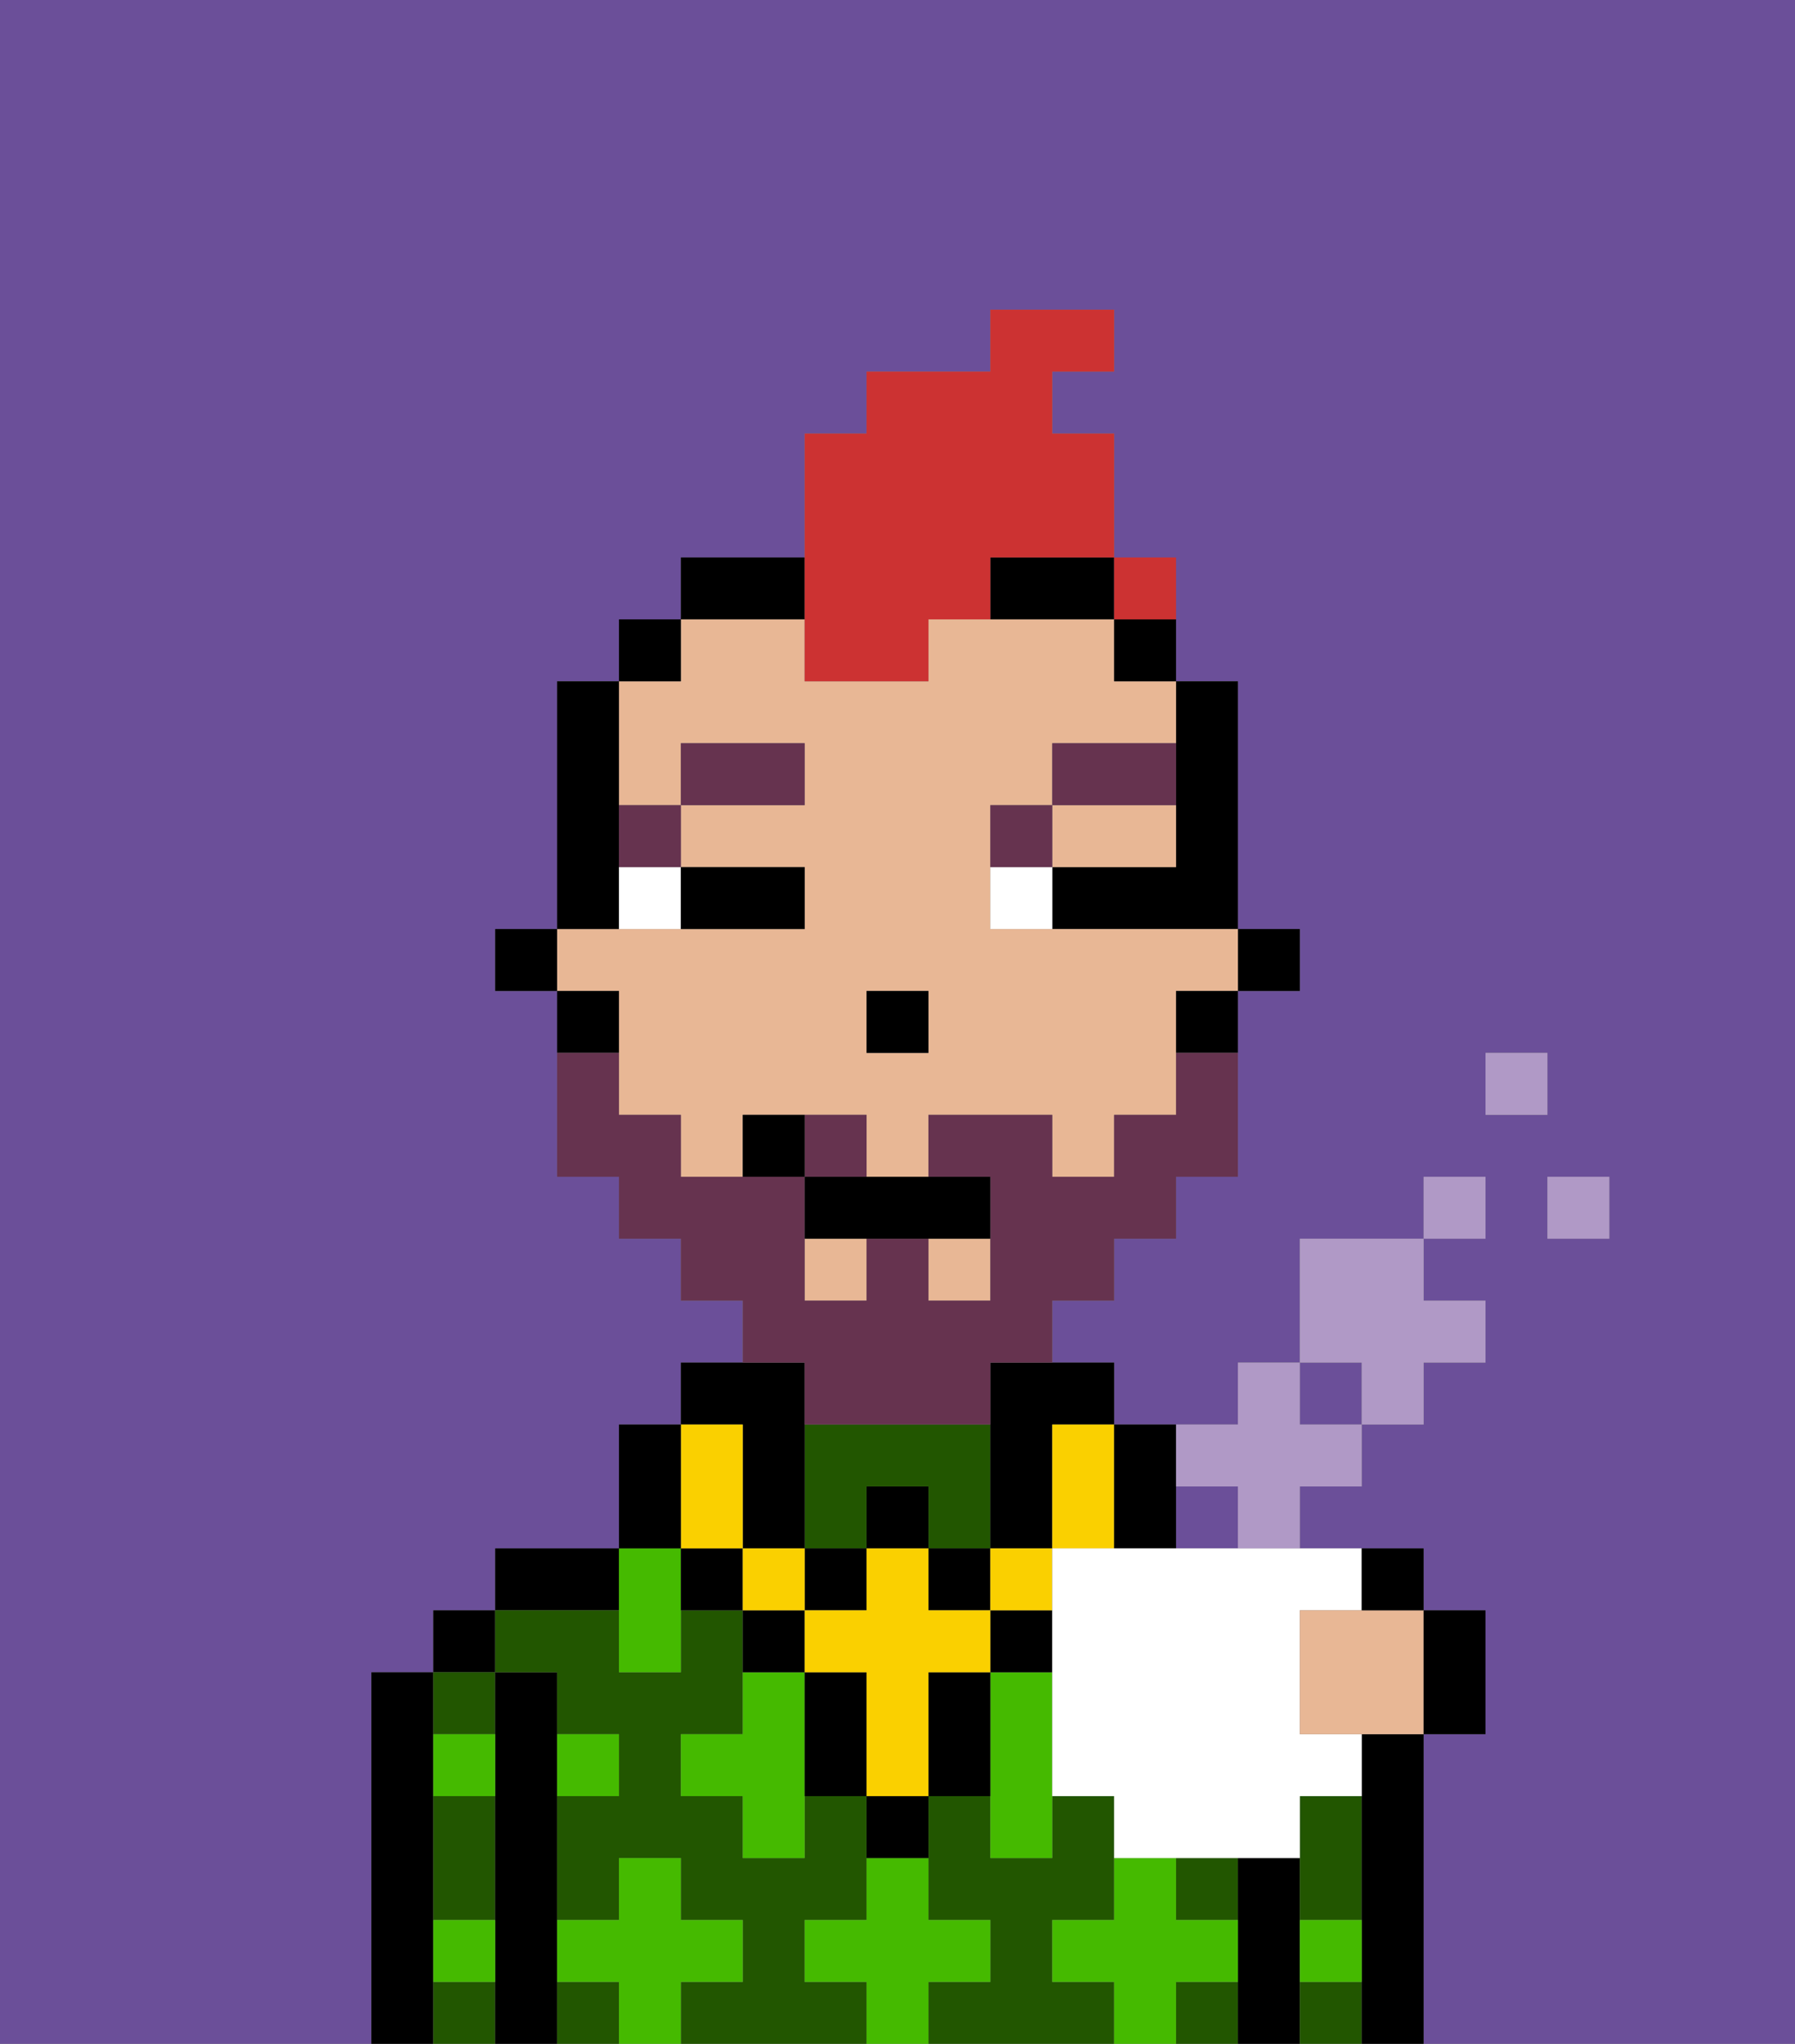 <svg xmlns="http://www.w3.org/2000/svg" viewBox="0 0 29 33"><rect x="0" y="0" width="29" height="33" fill="#808080" stroke="none"/><defs><style>polygon,rect,path{shape-rendering:crispedges;}.ka188-1{fill:#6b4f99;}.ka188-2{fill:#000000;}.ka188-3{fill:#225600;}.ka188-4{fill:#45ba00;}.ka188-5{fill:#e8b795;}.ka188-6{fill:#ffffff;}.ka188-7{fill:#66334f;}.ka188-8{fill:#fad000;}.ka188-9{fill:#66334f;}.ka188-10{fill:#cc3232;}.ka188-11{fill:#b099c6;}</style></defs><path class="ka188-1" d="M0,33H6V27H7V26H8V25h2V23h1V22h1V21H11V20H10V19H9V16H8V15H9V11h1V10h1V9h2V7h1V6h2V5h2V6H17V7h1v3h1v1h1v4h1v1H20v3H19v1H18v1H17v1h1v1h1v2h1V24H19V23h1V22h1V20h2V19h1v1H23v1h1v1H23v1H22v1H21v1h2v1h1v2H23v5h6V0H0ZM26,20H25V19h1Zm-2-3h1v1H24Z"/><rect class="ka188-1" x="21" y="22" width="1" height="1"/><path class="ka188-2" d="M7,31V27H6v6H7V31Z"/><rect class="ka188-2" x="7" y="26" width="1" height="1"/><path class="ka188-3" d="M7,32v1H8V32Z"/><path class="ka188-3" d="M8,28V27H7v1Z"/><path class="ka188-3" d="M7,30v1H8V29H7Z"/><path class="ka188-2" d="M9,31V27H8v6H9V31Z"/><path class="ka188-2" d="M10,25H8v1h2Z"/><path class="ka188-3" d="M14,24h1v1h1V23H13v2h1Z"/><path class="ka188-3" d="M17,32V31h1V29H17v1H16V29H15v2h1v1H15v1h3V32Z"/><path class="ka188-3" d="M9,32v1h1V32Z"/><path class="ka188-3" d="M13,32V31h1V29H13v1H12V29H11V28h1V26H11v1H10V26H8v1H9v1h1v1H9v2h1V30h1v1h1v1H11v1h3V32Z"/><rect class="ka188-3" x="19" y="32" width="1" height="1"/><rect class="ka188-3" x="19" y="30" width="1" height="1"/><path class="ka188-2" d="M21,31V30H20v3h1V31Z"/><path class="ka188-3" d="M21,30v1h1V29H21Z"/><path class="ka188-3" d="M21,32v1h1V32Z"/><path class="ka188-2" d="M23,28H22v5h1V28Z"/><path class="ka188-4" d="M12,32V31H11V30H10v1H9v1h1v1h1V32Z"/><path class="ka188-4" d="M12,27v1H11v1h1v1h1V27Z"/><path class="ka188-4" d="M10,27h1V25H10v2Z"/><path class="ka188-4" d="M16,27v3h1V27Z"/><path class="ka188-4" d="M7,29H8V28H7Z"/><path class="ka188-4" d="M10,29V28H9v1Z"/><path class="ka188-4" d="M21,32h1V31H21Z"/><path class="ka188-4" d="M7,32H8V31H7Z"/><path class="ka188-4" d="M16,32V31H15V30H14v1H13v1h1v1h1V32Z"/><path class="ka188-4" d="M20,32V31H19V30H18v1H17v1h1v1h1V32Z"/><rect class="ka188-2" x="20" y="15" width="1" height="1"/><path class="ka188-2" d="M19,13v1H17v1h3V11H19v2Z"/><path class="ka188-5" d="M10,17v1h1v1h1V18h2v1h1V18h2v1h1V18h1V16h1V15H16V13h1V12h2V11H18V10H15v1H13V10H11v1H10v2h1V12h2v1H11v1h2v1H9v1h1Zm4-1h1v1H14Z"/><rect class="ka188-5" x="15" y="20" width="1" height="1"/><rect class="ka188-5" x="13" y="20" width="1" height="1"/><path class="ka188-5" d="M18,14h1V13H17v1Z"/><path class="ka188-2" d="M19,17h1V16H19Z"/><rect class="ka188-2" x="18" y="10" width="1" height="1"/><path class="ka188-2" d="M16,23v2h1V23h1V22H16Z"/><path class="ka188-2" d="M16,10h2V9H16Z"/><path class="ka188-2" d="M13,9H11v1h2Z"/><rect class="ka188-2" x="10" y="10" width="1" height="1"/><path class="ka188-2" d="M10,14V11H9v4h1Z"/><path class="ka188-2" d="M10,16H9v1h1Z"/><rect class="ka188-2" x="8" y="15" width="1" height="1"/><rect class="ka188-2" x="14" y="16" width="1" height="1"/><path class="ka188-6" d="M10,15h1V14H10Z"/><path class="ka188-6" d="M16,14v1h1V14Z"/><path class="ka188-2" d="M12,15h1V14H11v1Z"/><path class="ka188-7" d="M11,14V13H10v1Z"/><rect class="ka188-7" x="11" y="12" width="2" height="1"/><path class="ka188-7" d="M17,13H16v1h1Z"/><path class="ka188-7" d="M19,12H17v1h2Z"/><path class="ka188-2" d="M14,30h1V29H14Z"/><path class="ka188-2" d="M13,26H12v1h1Z"/><path class="ka188-2" d="M15,27v2h1V27Z"/><rect class="ka188-2" x="16" y="26" width="1" height="1"/><path class="ka188-2" d="M13,27v2h1V27Z"/><path class="ka188-2" d="M11,25v1h1V25Z"/><rect class="ka188-2" x="14" y="24" width="1" height="1"/><rect class="ka188-2" x="13" y="25" width="1" height="1"/><rect class="ka188-2" x="15" y="25" width="1" height="1"/><path class="ka188-2" d="M12,24v1h1V22H11v1h1Z"/><rect class="ka188-8" x="16" y="25" width="1" height="1"/><path class="ka188-8" d="M16,27V26H15V25H14v1H13v1h1v2h1V27Z"/><rect class="ka188-8" x="12" y="25" width="1" height="1"/><path class="ka188-8" d="M11,25h1V23H11v2Z"/><path class="ka188-8" d="M17,24v1h1V23H17Z"/><path class="ka188-2" d="M19,25V23H18v2Z"/><path class="ka188-2" d="M11,24V23H10v2h1Z"/><path class="ka188-9" d="M14,18H13v1h1Z"/><path class="ka188-9" d="M13,23h3V22h1V21h1V20h1V19h1V17H19v1H18v1H17V18H15v1h1v2H15V20H14v1H13V19H11V18H10V17H9v2h1v1h1v1h1v1h1Z"/><path class="ka188-2" d="M13,19v1h3V19H13Z"/><path class="ka188-2" d="M12,18v1h1V18Z"/><path class="ka188-10" d="M13,11h2V10h1V9h2V7H17V6h1V5H16V6H14V7H13v4Z"/><path class="ka188-6" d="M17,25v4h1v1h3V29h1V28H21V26h1V25H17Z"/><rect class="ka188-11" x="25" y="19" width="1" height="1"/><rect class="ka188-11" x="24" y="17" width="1" height="1"/><rect class="ka188-11" x="23" y="19" width="1" height="1"/><path class="ka188-11" d="M22,23h1V22h1V21H23V20H21v2h1Z"/><path class="ka188-11" d="M21,24h1V23H21V22H20v1H19v1h1v1h1Z"/><path class="ka188-5" d="M22,26H21v2h2V26H22Z"/><path class="ka188-2" d="M22.5,26H23V25H22v1Z"/><path class="ka188-2" d="M24,28V26H23v2Z"/><rect class="ka188-10" x="18" y="9" width="1" height="1"></rect></svg>